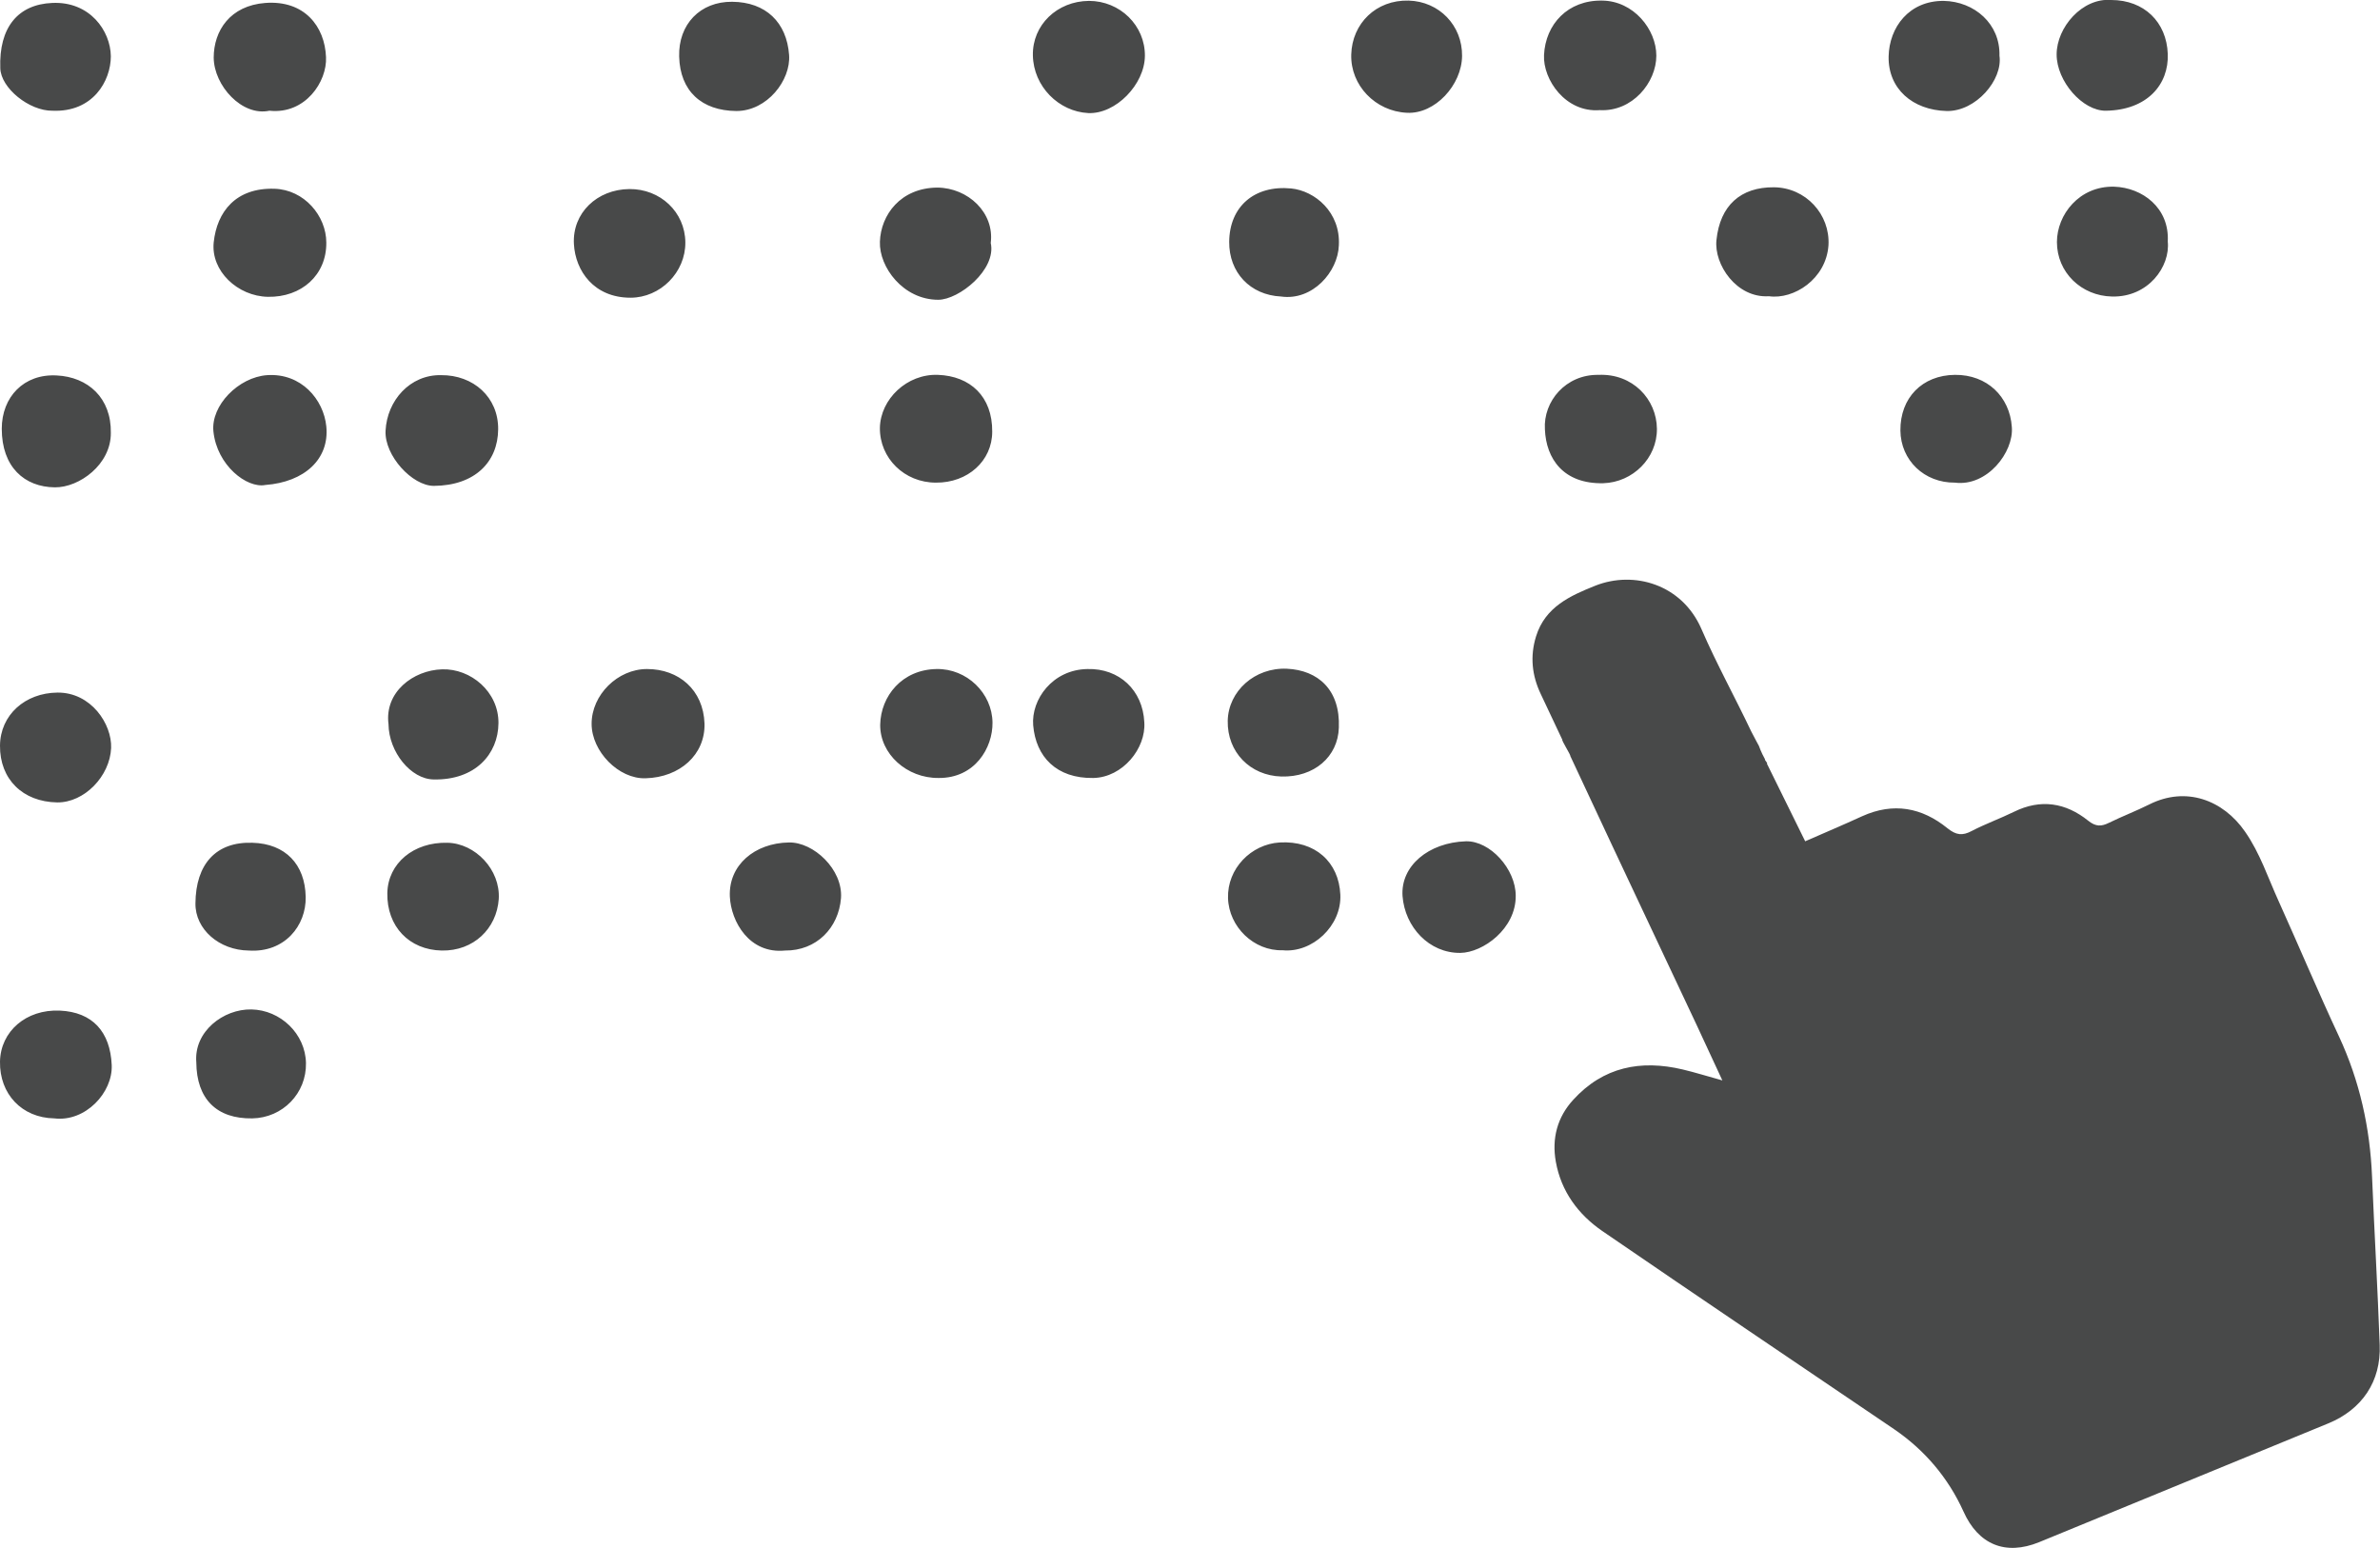 <svg width="246" height="160" fill="none" xmlns="http://www.w3.org/2000/svg"><g clip-path="url('#clip0_140_279')" fill="#050606" fill-opacity=".73"><path d="M112.549.091c3.23 0 5.82 2.557 5.789 5.692-.03 2.952-3.016 6.026-5.85 5.904-3.046-.152-5.667-2.739-5.728-5.965-.061-3.135 2.499-5.6 5.789-5.63ZM165.351 11.383c-3.535.274-5.881-3.165-5.759-5.692.153-3.195 2.468-5.691 6.002-5.63 3.261.03 5.607 2.983 5.607 5.691 0 2.77-2.468 5.814-5.85 5.631ZM156.667 92.585c.031 3.409-3.382 5.874-5.728 5.905-3.229.03-5.728-2.679-5.971-5.874-.214-3.105 2.681-5.54 6.55-5.662 2.499-.06 5.149 2.862 5.149 5.631ZM151.122 5.783c-.031 3.013-2.803 6.026-5.698 5.874-3.26-.152-5.849-2.83-5.758-6.026.091-3.196 2.559-5.662 5.941-5.57 3.138.091 5.545 2.556 5.515 5.722ZM45.58 38.775c3.352-.03 5.942 2.283 5.911 5.6-.03 3.378-2.407 5.813-6.642 5.844-2.255 0-5.118-3.135-4.997-5.692.153-3.135 2.53-5.813 5.728-5.752ZM102.404 25.11c.609 2.769-3.291 5.873-5.424 5.873-3.626 0-6.124-3.378-6.032-5.995.09-2.77 2.132-5.57 5.94-5.6 3.169.03 5.912 2.586 5.516 5.721ZM27.848 11.444c-2.834.608-5.728-2.587-5.759-5.479 0-2.8 1.707-5.387 5.332-5.66 4.053-.305 6.155 2.434 6.277 5.6.122 2.525-2.133 5.934-5.85 5.539ZM218.213 0c3.412 0 5.728 2.283 5.85 5.57.122 3.165-2.133 5.813-6.398 5.874-2.407.03-5.089-3.044-5.089-5.814 0-2.8 2.651-5.874 5.637-5.63ZM0 77.063c.03-3.166 2.59-5.448 5.941-5.479 3.474-.03 5.637 3.257 5.545 5.722-.121 2.922-2.772 5.661-5.575 5.63C2.346 82.877-.03 80.533 0 77.064ZM224.063 24.957c.274 2.587-2.011 5.783-5.759 5.691-3.168-.06-5.697-2.495-5.697-5.63 0-2.83 2.316-5.813 5.911-5.722 2.925.091 5.728 2.191 5.545 5.661ZM40.157 74.841c-.427-3.287 2.529-5.57 5.545-5.661 2.956-.091 5.85 2.313 5.82 5.57-.03 3.195-2.407 5.904-6.703 5.813-2.347-.03-4.632-2.83-4.662-5.722ZM206.666 5.752c.365 2.496-2.438 5.783-5.454 5.722-3.535-.091-6.063-2.313-6.002-5.63.061-3.044 2.132-5.783 5.697-5.753 3.169.061 5.85 2.374 5.759 5.661ZM96.737 49.884c-3.26 0-5.82-2.526-5.79-5.661.061-2.983 2.804-5.6 6.003-5.478 3.321.121 5.636 2.221 5.606 5.874 0 3.013-2.529 5.295-5.82 5.265ZM132.567 98.216c-2.955.09-5.545-2.405-5.637-5.387-.091-3.044 2.377-5.57 5.332-5.753 3.687-.213 6.124 2.04 6.277 5.387.152 3.226-2.895 6.057-5.972 5.753ZM182.839 30.618c-3.351.213-5.697-3.287-5.423-5.813.366-3.56 2.498-5.478 5.941-5.448 3.291.03 5.82 2.8 5.637 5.996-.244 3.5-3.595 5.63-6.155 5.265ZM132.445 80.259c-3.23-.092-5.606-2.526-5.545-5.753.061-3.074 2.803-5.539 6.124-5.387 3.199.152 5.515 2.161 5.362 6.087-.091 3.013-2.559 5.144-5.941 5.053ZM66.725 80.441c-2.772.092-5.575-2.77-5.575-5.63 0-2.983 2.68-5.661 5.728-5.661 3.29 0 5.82 2.16 5.941 5.63.091 3.196-2.529 5.57-6.094 5.661ZM97.01 80.41c-3.26.031-6.063-2.465-6.032-5.508.06-2.952 2.254-5.692 5.82-5.752 3.137-.061 5.758 2.495 5.788 5.539.031 2.587-1.797 5.752-5.576 5.722ZM165.229 38.745c3.534-.153 6.002 2.526 6.032 5.57.031 3.043-2.498 5.538-5.545 5.63-4.113.091-5.911-2.526-6.032-5.57-.183-2.891 2.163-5.691 5.545-5.63ZM27.695 30.679c-3.138-.06-5.91-2.678-5.606-5.63.335-3.166 2.286-5.662 6.277-5.54 3.077.091 5.362 2.8 5.362 5.57.03 3.348-2.56 5.66-6.033 5.6ZM25.715 98.246c-3.047-.03-5.545-2.191-5.514-4.87.03-4.078 2.132-6.391 5.88-6.27 3.443.092 5.454 2.253 5.515 5.6.06 2.983-2.194 5.784-5.88 5.54ZM5.606 115.594C2.255 115.533-.06 113.068 0 109.72c.06-3.104 2.681-5.417 6.185-5.265 3.382.152 5.21 2.191 5.362 5.63.122 2.831-2.711 5.905-5.94 5.509ZM70.199 5.843c-.092-3.317 2.163-5.691 5.484-5.66 3.473.03 5.637 2.13 5.88 5.508.183 2.587-2.254 5.783-5.453 5.783-3.596-.03-5.82-2.07-5.911-5.63ZM202.065 49.884c-3.169.03-5.606-2.313-5.637-5.387-.03-3.379 2.255-5.722 5.637-5.753 3.321-.03 5.667 2.253 5.88 5.388.214 2.617-2.559 6.178-5.88 5.752ZM11.456 44.74c.03 3.257-3.26 5.661-5.789 5.63-3.138-.03-5.484-2.1-5.484-6.056 0-3.287 2.285-5.691 5.667-5.509 3.26.153 5.667 2.344 5.606 5.935ZM45.672 98.246c-3.382-.06-5.698-2.496-5.637-5.935.061-3.074 2.712-5.296 6.216-5.204 2.864.06 5.484 2.77 5.301 5.813-.213 3.074-2.62 5.387-5.88 5.326ZM27.421 50.127c-1.889.366-4.996-2.008-5.362-5.539-.274-2.678 2.59-5.6 5.545-5.813 3.535-.243 5.85 2.526 6.124 5.296.335 3.378-2.254 5.752-6.307 6.056ZM5.423 11.444C3.016 11.474.091 9.1.03 7.06-.122 2.83 1.858.456 5.393.304c3.9-.182 6.032 2.892 6.063 5.509 0 2.557-1.859 5.813-6.033 5.63ZM20.292 109.812c-.275-3.196 2.803-5.54 5.697-5.479 3.017.061 5.576 2.526 5.637 5.539.06 3.135-2.407 5.661-5.545 5.722-3.687.061-5.759-2.008-5.79-5.782ZM118.277 74.659c.183 2.678-2.224 5.69-5.271 5.752-3.808.06-5.941-2.192-6.215-5.448-.213-2.648 1.98-5.752 5.606-5.813 3.291-.092 5.728 2.191 5.88 5.508ZM81.137 98.246c-3.687.365-5.576-2.983-5.698-5.57-.152-3.256 2.56-5.539 6.094-5.6 2.56-.06 5.606 2.8 5.393 5.753-.244 3.074-2.53 5.447-5.79 5.417ZM70.838 25.048c.03 3.105-2.59 5.722-5.667 5.722-3.778 0-5.697-2.77-5.85-5.539-.182-3.226 2.407-5.661 5.728-5.691 3.2-.03 5.759 2.374 5.79 5.508ZM132.415 30.648c-3.199-.152-5.393-2.495-5.363-5.66.031-3.622 2.59-5.875 6.399-5.51 2.468.244 5.118 2.466 4.935 5.875-.091 2.739-2.711 5.752-5.971 5.295ZM181.011 75.602c-1.675-3.53-3.595-7-5.149-10.592-2.011-4.626-6.977-6.056-10.968-4.474-2.59 1.035-5.18 2.192-6.125 5.235-.639 2.07-.426 4.048.488 5.966.731 1.552 1.462 3.104 2.224 4.717-.091.06.914 1.644.823 1.674l1.31 2.8c3.869 8.309 7.8 16.588 11.7 24.896.883 1.887 1.736 3.744 2.711 5.844-1.553-.426-2.803-.822-4.082-1.126-4.357-1.035-8.227-.274-11.335 3.135-1.645 1.795-2.224 3.987-1.797 6.391.548 3.074 2.315 5.448 4.783 7.153 10.024 6.878 20.109 13.665 30.164 20.483 3.169 2.161 5.606 5.022 7.19 8.522 1.524 3.409 4.327 4.596 7.831 3.165 9.963-4.078 19.895-8.187 29.858-12.265 3.504-1.431 5.485-4.353 5.332-8.127-.213-5.813-.548-11.596-.792-17.409-.213-5.052-1.279-9.861-3.412-14.457-2.163-4.626-4.144-9.344-6.246-14-1.097-2.405-1.92-4.961-3.474-7.183-2.254-3.257-6.093-4.718-9.902-2.8-1.34.67-2.772 1.217-4.143 1.887-.793.395-1.371.426-2.164-.213-2.315-1.857-4.905-2.283-7.678-.913-1.432.7-2.955 1.248-4.357 1.978-.975.517-1.614.426-2.498-.274-2.651-2.16-5.606-2.709-8.836-1.248-1.919.883-3.869 1.705-5.88 2.587-1.341-2.708-2.62-5.295-3.961-8.035.152 0-.305-.426-.183-.426-.426-.76-.64-1.4-.64-1.4s-.548-1.004-.792-1.491Z"/></g><defs><clipPath id="clip0_140_279"><path fill="#fff" d="M0 0h246v160H0z"/></clipPath></defs></svg>